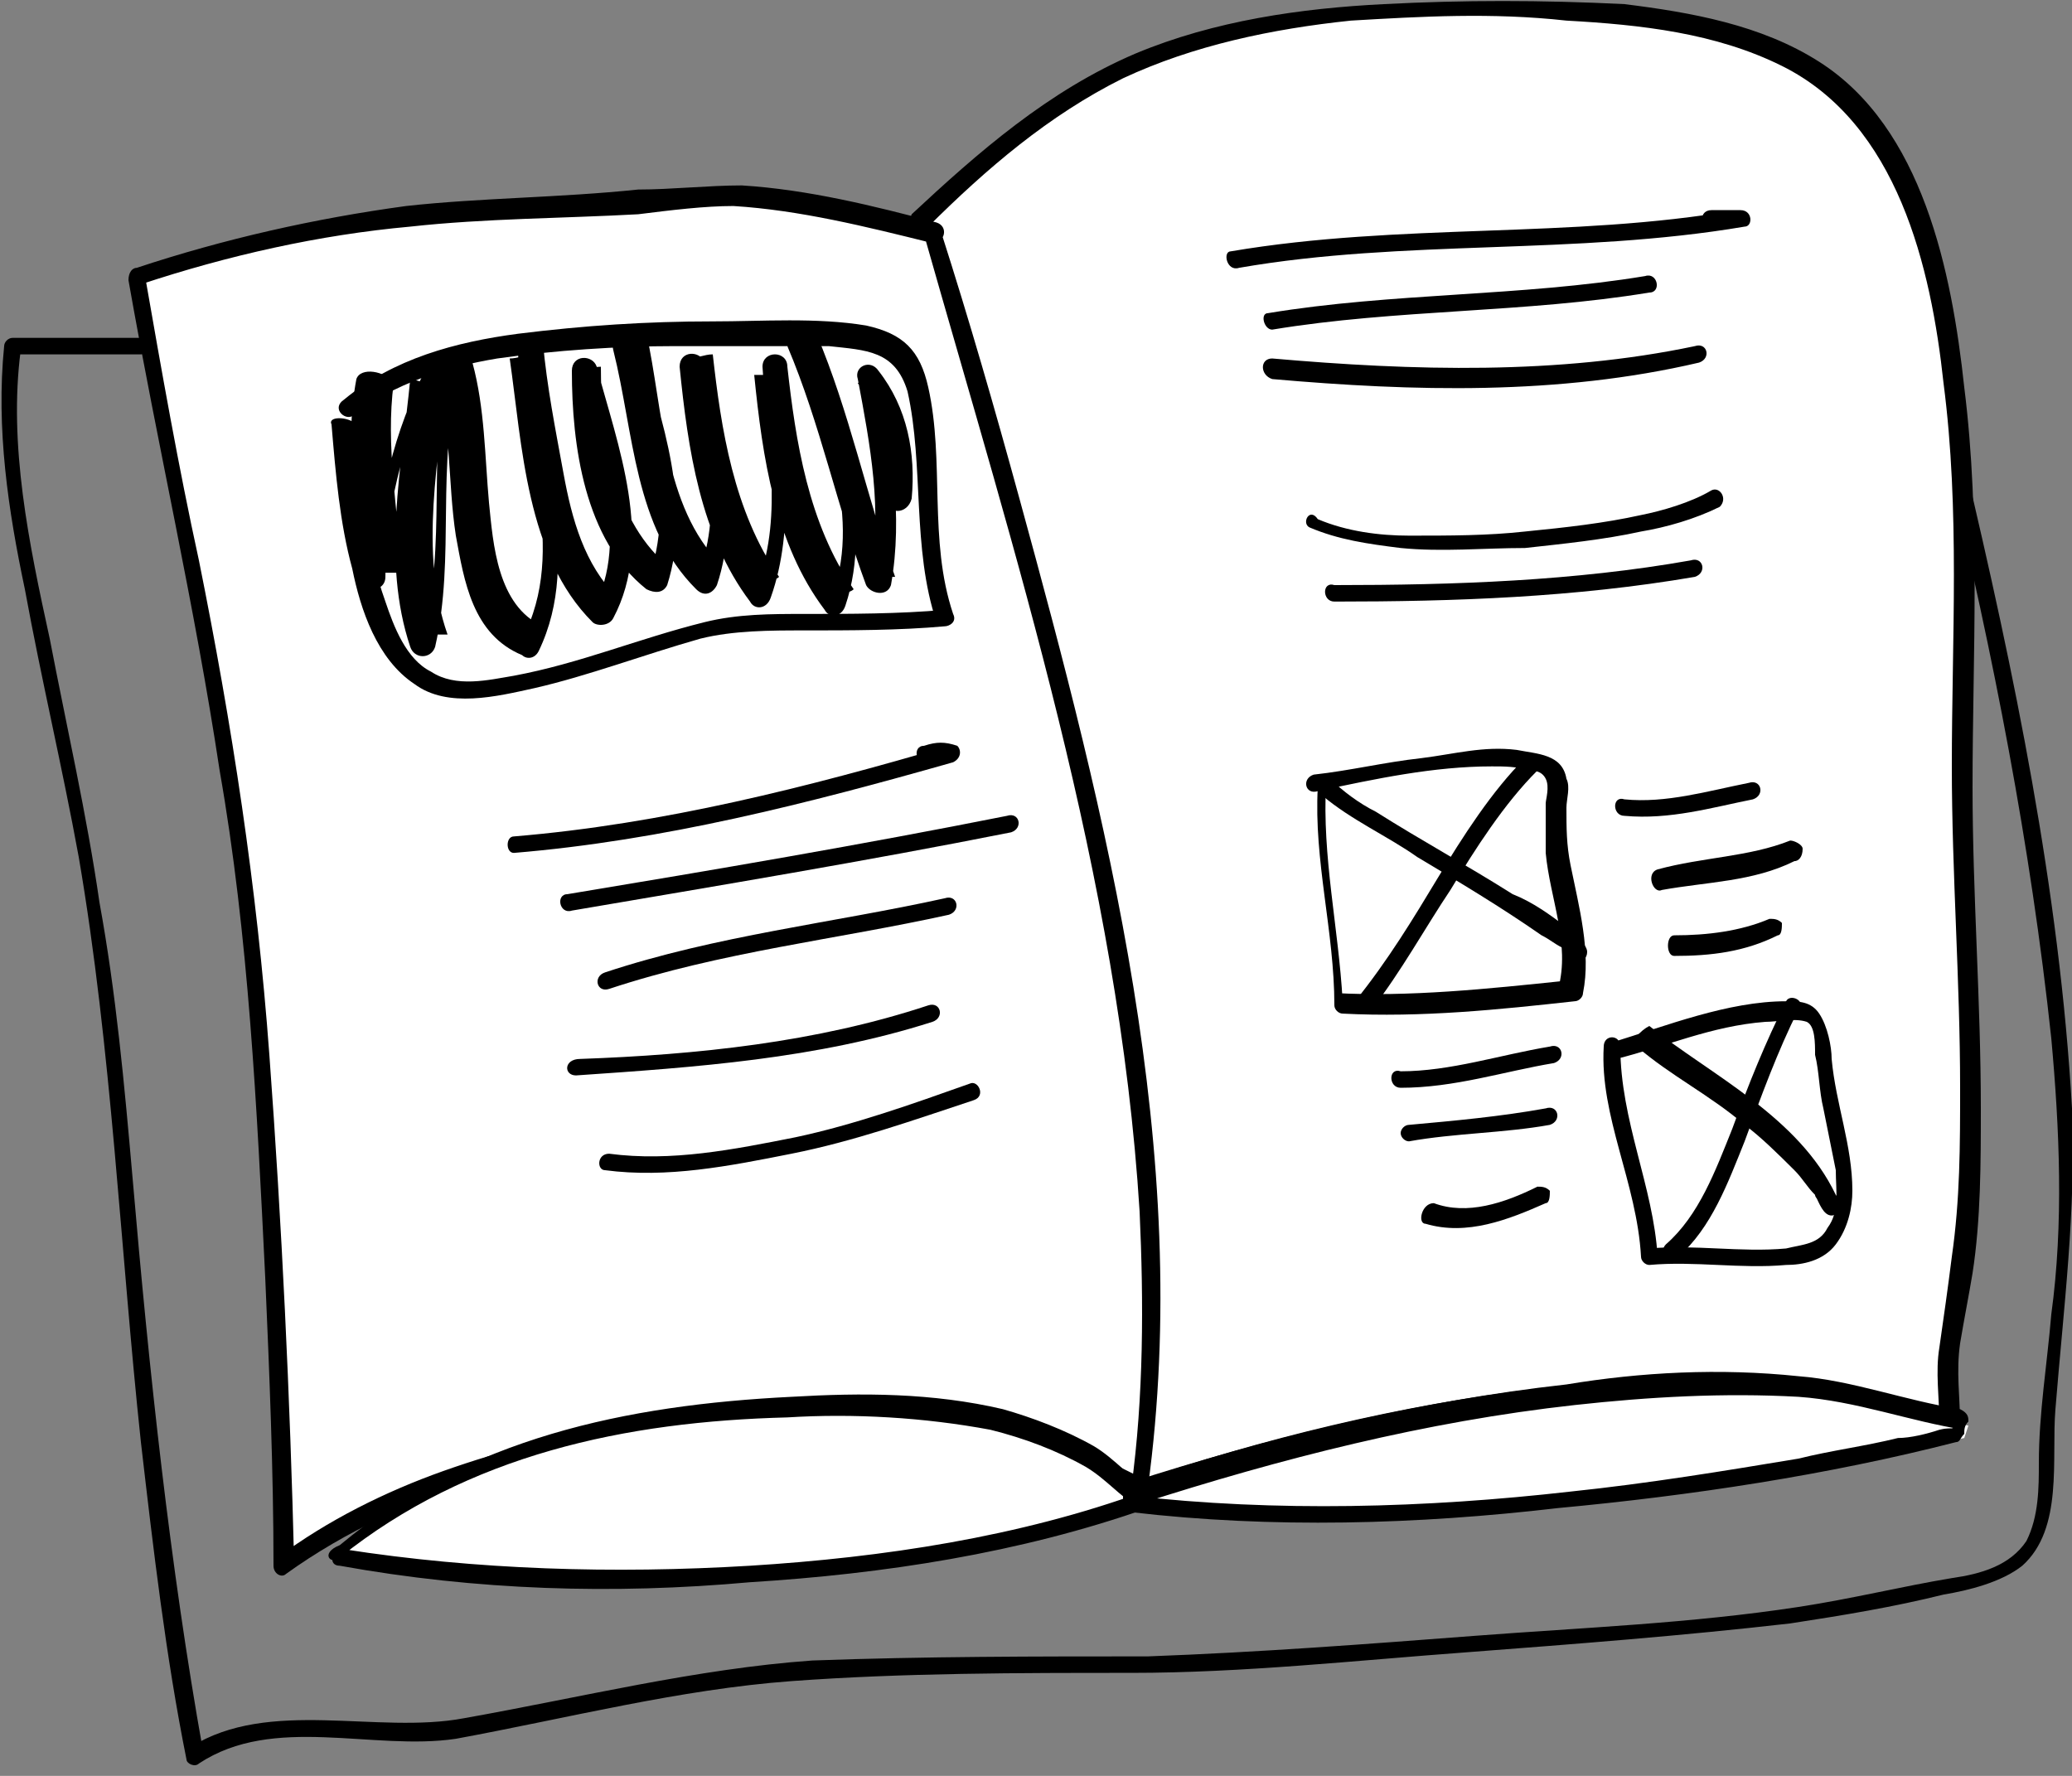 <svg width="182" height="156" viewBox="0 0 182 156" fill="none" xmlns="http://www.w3.org/2000/svg">
<rect x="0" y="0" width="182" height="156" fill="#808080" stroke="none"/>
<g clip-path="url(#clip0_240_14444)">
<path d="M11.284 31.128C11.648 31.128 12.012 31.128 12.376 31.128C13.468 31.128 13.468 29.68 12.376 29.68C8.736 29.68 5.096 29.68 1.092 29.68C0.728 29.68 0.364 30.042 0.364 30.404C-0.364 37.643 0.728 44.882 2.184 51.759C3.64 59.721 5.46 67.322 6.916 75.285C9.828 92.297 10.556 109.67 12.376 126.682C13.468 136.093 14.56 145.503 16.38 154.552C16.38 154.914 17.108 155.276 17.472 154.914C24.024 150.571 32.76 153.828 40.04 152.742C49.868 150.933 59.696 148.399 69.524 147.675C79.352 146.951 89.544 146.951 99.372 146.951C109.2 146.951 119.028 145.865 128.856 145.141C138.32 144.418 147.784 143.694 157.248 142.608C161.98 141.884 166.348 141.16 170.716 140.074C172.9 139.712 175.812 138.988 177.632 137.54C181.272 134.283 180.18 128.13 180.544 123.786C181.272 114.738 182.364 106.413 182 97.364C180.908 78.181 176.904 58.998 172.536 40.538C172.172 39.452 170.716 39.814 171.08 40.9C175.084 57.55 178.36 74.199 180.18 91.211C180.908 99.174 181.272 107.499 180.18 115.462C179.816 119.805 179.088 124.148 179.088 128.492C179.088 130.663 179.088 133.197 177.996 135.369C176.54 137.54 173.992 138.264 171.444 138.626C167.076 139.35 162.708 140.436 157.976 141.16C148.512 142.608 139.048 142.97 129.584 143.694C120.12 144.418 110.656 145.141 100.828 145.503C91 145.503 81.172 145.503 71.344 145.865C61.152 146.589 50.96 149.123 40.768 150.933C33.124 152.38 23.66 149.123 16.744 153.466C17.108 153.466 17.472 153.828 17.836 153.828C14.924 137.54 13.104 120.529 11.648 103.517C10.92 95.192 10.192 87.23 8.736 79.267C7.644 71.666 5.824 63.703 4.368 56.102C2.548 47.777 0.728 39.09 1.82 30.765C1.456 30.765 1.092 31.128 1.092 31.128C4.732 31.128 8.372 31.128 12.376 31.128C13.468 31.128 13.468 29.68 12.376 29.68C12.012 29.68 11.648 29.68 11.284 29.68C10.192 29.68 10.192 31.128 11.284 31.128Z" fill="black"/>
<path d="M81.172 19.545C92.82 8.325 101.556 3.257 117.572 1.447C128.128 0.362 150.696 0.362 159.796 6.877C175.084 17.011 172.536 53.206 172.536 68.77C172.536 84.696 174.72 102.793 171.444 118.719C171.08 120.891 171.444 123.424 171.444 125.596C146.328 119.081 124.124 123.424 100.1 131.387" fill="white"/>
<path d="M81.536 19.907C86.632 14.84 92.092 10.134 98.644 6.877C104.832 3.981 111.748 2.533 118.664 1.81C124.852 1.448 131.04 1.086 137.592 1.81C144.144 2.172 150.696 2.895 156.52 5.791C166.712 10.858 169.624 23.526 170.716 33.661C172.172 44.882 171.444 56.102 171.444 67.322C171.444 76.733 172.172 86.144 172.172 95.554C172.172 100.622 172.172 105.327 171.444 110.394C171.08 113.29 170.716 115.824 170.352 118.357C169.988 120.529 170.352 122.701 170.352 125.234C170.716 124.872 171.08 124.872 171.444 124.51C159.432 121.615 147.42 120.891 135.044 121.977C123.032 123.424 111.02 126.32 99.372 130.301C98.28 130.663 98.644 132.111 99.736 131.749C111.02 128.13 123.032 124.872 135.044 123.424C147.056 121.977 159.068 123.062 171.08 125.958C171.444 125.958 172.172 125.596 172.172 125.234C172.172 122.701 171.808 120.529 172.172 117.995C172.536 115.824 172.9 114.014 173.264 111.842C173.992 107.137 173.992 102.069 173.992 97.364C173.992 87.953 173.264 78.543 173.264 69.132C173.264 57.55 173.992 45.605 172.536 34.023C171.444 23.889 168.896 11.22 159.796 5.429C154.7 2.172 148.512 1.086 142.688 0.362C135.408 -0 128.492 -0 121.576 0.362C114.296 0.724 106.652 1.81 99.736 4.705C92.092 7.963 85.904 13.392 80.08 18.821C79.716 19.545 80.808 20.631 81.536 19.907Z" fill="black"/>
<path d="M115.024 46.329C117.572 47.415 120.12 47.777 123.032 48.139C126.672 48.501 130.312 48.139 133.952 48.139C137.228 47.777 140.868 47.415 144.144 46.691C146.328 46.329 148.876 45.605 151.06 44.52C151.788 43.796 151.06 42.71 150.332 43.072C148.512 44.158 145.964 44.882 144.144 45.244C140.868 45.968 137.592 46.329 133.952 46.691C130.676 47.053 127.4 47.053 123.76 47.053C121.212 47.053 118.3 46.691 115.752 45.605C115.024 44.52 114.296 45.968 115.024 46.329Z" fill="black"/>
<path d="M117.208 52.845C127.764 52.845 138.32 52.483 148.876 50.673C149.968 50.311 149.604 48.863 148.512 49.225C138.32 51.035 127.764 51.397 117.208 51.397C116.116 51.035 116.116 52.845 117.208 52.845Z" fill="black"/>
<path d="M108.836 23.527C123.396 20.993 138.32 22.441 153.244 19.907C153.972 19.907 153.972 18.459 152.88 18.459C152.152 18.459 151.06 18.459 150.332 18.459C149.24 18.459 149.24 19.907 150.332 19.907C151.06 19.907 152.152 19.907 152.88 19.907C152.88 19.545 152.88 18.821 152.516 18.459C137.956 20.993 123.032 19.545 108.108 22.079C107.38 22.079 107.744 23.889 108.836 23.527Z" fill="black"/>
<path d="M111.748 28.956C122.668 27.146 133.952 27.508 144.872 25.698C145.964 25.698 145.6 23.889 144.508 24.25C133.588 26.06 122.304 25.698 111.384 27.508C110.656 27.508 111.02 28.956 111.748 28.956Z" fill="black"/>
<path d="M111.748 33.299C124.124 34.385 136.864 34.747 149.24 31.852C150.332 31.49 149.968 30.042 148.876 30.404C136.864 32.937 124.124 32.575 111.748 31.49C110.656 31.49 110.656 32.937 111.748 33.299Z" fill="black"/>
<path d="M115.752 69.132C115.388 75.647 117.208 81.8 117.208 88.315C117.208 88.677 117.572 89.039 117.936 89.039C124.852 89.401 131.768 88.677 138.32 87.953C138.684 87.953 139.048 87.591 139.048 87.23C139.776 83.61 138.684 79.629 137.956 76.009C137.592 74.199 137.592 72.752 137.592 70.942C137.592 70.218 137.956 69.132 137.592 68.408C137.228 66.237 135.044 66.237 133.224 65.874C130.312 65.513 127.764 66.237 124.852 66.598C121.576 66.96 118.664 67.684 115.388 68.046C114.296 68.408 114.66 69.856 115.752 69.494C120.848 68.408 125.944 67.322 131.04 67.322C132.132 67.322 133.224 67.322 134.316 67.684C134.68 67.684 135.408 67.684 135.772 68.408C136.136 69.132 135.772 70.218 135.772 70.58C135.772 72.028 135.772 73.475 135.772 74.923C136.136 78.905 137.956 82.886 136.864 86.868C137.228 86.506 137.228 86.506 137.592 86.144C130.676 86.868 123.76 87.591 117.208 87.23C117.572 87.591 117.572 87.591 117.936 87.953C117.572 81.438 116.116 75.285 116.48 68.77C117.208 68.046 115.752 68.046 115.752 69.132Z" fill="black"/>
<path d="M140.868 91.935C140.504 98.088 143.78 103.879 144.144 110.394C144.144 110.756 144.508 111.118 144.872 111.118C148.876 110.756 152.88 111.48 156.884 111.118C158.34 111.118 160.16 110.756 161.252 109.309C162.344 107.861 162.708 106.051 162.708 104.603C162.708 100.622 161.252 97.002 160.888 93.021C160.888 91.935 160.524 90.125 159.796 89.04C159.068 87.954 157.976 87.954 156.884 87.954C151.788 87.954 146.328 90.125 141.596 91.573C140.504 91.935 140.868 93.383 141.96 93.021C146.328 91.935 150.332 90.125 155.064 89.763C156.156 89.763 157.612 89.401 158.704 89.763C159.432 90.125 159.432 91.573 159.432 92.659C159.796 94.107 159.796 95.916 160.16 97.364C160.524 99.174 160.888 100.984 161.252 102.794C161.252 104.603 161.616 106.413 160.524 107.861C159.796 109.309 158.34 109.309 156.884 109.671C152.88 110.032 148.876 109.309 144.872 109.671C145.236 110.032 145.236 110.033 145.6 110.394C145.236 104.241 142.324 98.45 142.324 91.935C142.324 90.849 140.868 90.849 140.868 91.935Z" fill="black"/>
<path d="M123.032 95.555C127.764 95.555 132.132 94.107 136.5 93.383C137.592 93.021 137.228 91.573 136.136 91.935C131.768 92.659 127.4 94.107 123.032 94.107C121.94 93.745 121.94 95.555 123.032 95.555Z" fill="black"/>
<path d="M123.76 100.26C127.764 99.536 132.132 99.536 136.136 98.812C137.228 98.45 136.864 97.002 135.772 97.364C131.768 98.088 127.764 98.45 123.76 98.812C123.396 98.812 123.032 99.174 123.032 99.536C123.032 99.898 123.396 100.26 123.76 100.26Z" fill="black"/>
<path d="M125.216 107.499C128.856 108.585 132.496 107.137 135.772 105.689C136.136 105.689 136.136 104.965 136.136 104.603C135.772 104.241 135.408 104.241 135.044 104.241C132.132 105.689 128.856 106.775 125.944 105.689C124.852 105.689 124.488 107.499 125.216 107.499Z" fill="black"/>
<path d="M142.688 71.666C146.692 72.028 150.332 70.942 153.972 70.218C155.064 69.856 154.7 68.408 153.608 68.77C149.968 69.494 146.328 70.58 142.688 70.218C141.596 69.856 141.596 71.666 142.688 71.666Z" fill="black"/>
<path d="M145.964 78.181C149.968 77.457 153.972 77.457 157.612 75.647C157.976 75.647 158.34 75.285 158.34 74.561C158.34 74.199 157.612 73.837 157.248 73.837C153.608 75.285 149.604 75.285 145.6 76.371C144.508 76.733 145.236 78.543 145.964 78.181Z" fill="black"/>
<path d="M147.056 83.972C150.332 83.972 153.244 83.61 156.156 82.162C156.52 82.162 156.52 81.438 156.52 81.076C156.156 80.714 155.792 80.714 155.428 80.714C152.88 81.8 149.968 82.162 147.056 82.162C146.328 82.162 146.328 83.972 147.056 83.972Z" fill="black"/>
<path d="M133.952 66.599C131.04 69.494 128.492 73.476 126.308 77.095C124.124 80.715 121.94 84.334 119.028 87.954C118.3 88.677 119.756 89.401 120.484 88.677C123.032 85.42 125.216 81.439 127.4 78.181C129.584 74.561 132.132 70.58 135.044 67.684C135.772 66.96 134.68 65.875 133.952 66.599Z" fill="black"/>
<path d="M116.116 69.856C118.664 72.028 121.94 73.476 124.488 75.285C128.128 77.457 131.768 79.629 135.408 82.162C136.136 82.524 136.5 82.886 137.228 83.248C137.592 83.248 137.592 83.61 137.956 83.61C137.956 84.696 139.412 84.696 139.412 83.61C139.412 82.886 137.956 81.8 137.592 81.439C136.136 80.353 134.68 79.267 132.86 78.543C128.856 76.009 124.852 73.838 120.848 71.304C119.392 70.58 117.936 69.494 116.844 68.408C116.116 68.046 115.024 69.132 116.116 69.856Z" fill="black"/>
<path d="M156.884 87.954C155.064 91.573 153.608 95.193 152.152 99.174C150.696 102.794 149.24 106.775 146.328 109.309C145.6 110.033 146.692 111.118 147.42 110.394C150.332 107.861 151.788 103.879 153.244 100.26C154.7 96.278 156.156 92.297 157.976 88.678C158.704 87.954 157.248 87.23 156.884 87.954Z" fill="black"/>
<path d="M143.78 91.935C146.692 94.468 150.332 96.278 153.244 98.812C154.7 99.898 156.156 101.345 157.612 102.793C158.34 103.517 158.704 104.241 159.432 104.965C159.796 105.689 160.16 106.775 160.888 106.775C161.252 106.775 161.616 106.413 161.616 106.051C161.616 105.689 161.616 105.327 161.252 104.965L160.888 104.603C160.524 103.517 159.068 103.879 159.432 104.965C159.432 105.327 160.16 105.689 160.16 106.051C160.16 105.689 160.16 105.689 160.16 105.327C160.524 104.965 160.524 104.965 160.888 104.603L161.252 104.965C157.976 98.088 150.332 94.468 144.872 90.125C144.144 90.487 143.052 91.573 143.78 91.935Z" fill="black"/>
<path d="M82.264 20.269C63.336 15.202 60.788 17.735 53.872 17.735C39.312 17.735 25.48 19.907 12.376 24.25C15.652 43.796 20.748 64.065 22.568 84.334C24.024 102.432 24.752 119.805 25.116 137.903C43.316 124.51 80.444 120.529 100.464 131.025C105.196 95.192 91.728 53.93 82.264 20.269Z" fill="white"/>
<path d="M82.264 19.545C76.804 18.097 70.98 16.649 65.156 16.288C62.244 16.288 58.968 16.649 56.056 16.649C49.14 17.373 42.224 17.373 35.672 18.097C27.664 19.183 19.656 20.993 12.012 23.527C11.648 23.527 11.284 23.889 11.284 24.612C13.832 39.09 17.108 53.206 19.292 67.684C21.84 82.162 22.568 97.364 23.296 112.204C23.66 120.529 24.024 129.216 24.024 137.541C24.024 138.264 24.752 138.626 25.116 138.264C35.672 130.663 49.14 127.406 61.88 125.958C74.256 124.872 88.452 125.234 99.736 131.387C100.464 131.749 100.828 131.387 100.828 130.663C104.832 101.346 97.188 71.666 89.544 43.796C87.36 35.833 85.176 28.232 82.628 20.269C82.264 19.183 80.808 19.545 81.172 20.631C89.18 48.863 98.28 77.095 100.1 106.413C100.464 114.376 100.464 122.701 99.372 130.663C99.736 130.302 100.1 130.302 100.464 129.94C91.728 125.234 81.536 123.786 71.344 123.786C60.424 123.786 49.14 125.596 38.948 129.216C33.852 131.025 28.756 133.559 24.388 136.817C25.116 137.179 25.48 137.541 25.844 137.541C25.48 122.701 24.752 107.499 23.66 92.659C22.568 77.819 20.384 63.703 17.472 49.225C15.652 40.9 14.196 32.575 12.74 24.25C12.74 24.25 12.74 24.612 12.376 24.974C20.02 22.441 28.028 20.631 36.036 19.907C42.588 19.183 49.504 19.183 56.056 18.821C58.968 18.459 61.88 18.097 64.428 18.097C70.252 18.459 76.076 19.907 81.9 21.355C82.992 21.355 83.356 19.907 82.264 19.545Z" fill="black"/>
<path d="M29.12 37.281C29.484 41.624 29.848 45.968 30.94 49.949C31.668 53.569 33.124 57.912 36.4 60.084C39.312 62.255 43.68 61.169 46.956 60.446C51.688 59.36 56.42 57.55 61.516 56.102C64.428 55.378 67.704 55.378 70.616 55.378C74.62 55.378 78.988 55.378 82.992 55.016C83.356 55.016 84.084 54.654 83.72 53.931C81.536 47.415 82.992 40.538 81.536 34.023C80.808 30.766 79.352 29.318 76.076 28.594C71.708 27.87 66.976 28.232 62.608 28.232C56.784 28.232 51.324 28.594 45.5 29.318C40.04 30.042 34.58 31.49 30.212 35.109C29.12 35.833 30.212 36.919 30.94 36.557C34.58 33.661 39.312 32.214 43.68 31.49C48.776 30.766 54.236 30.404 59.332 30.404C63.7 30.404 68.432 30.404 72.8 30.404C76.076 30.766 78.624 30.766 79.716 34.385C81.172 40.9 80.08 48.139 82.264 54.654C82.628 54.292 82.628 53.931 82.992 53.569C78.988 53.931 74.62 53.931 70.616 53.931C67.704 53.931 64.792 53.931 61.88 54.654C56.056 56.102 50.96 58.274 45.136 59.36C42.952 59.722 40.04 60.446 37.856 58.998C35.672 57.912 34.58 55.016 33.852 52.845C32.032 47.777 31.668 42.348 31.304 37.281C30.576 36.557 28.756 36.557 29.12 37.281Z" fill="black"/>
<path d="M31.304 33.299C30.212 39.09 31.304 44.882 31.668 50.673C31.668 52.121 33.852 52.121 33.852 50.673C33.852 44.882 35.308 39.09 37.856 33.661C37.128 33.661 36.4 33.299 36.036 33.299C35.308 40.9 33.488 49.225 36.036 56.826C36.4 57.912 37.856 57.912 38.22 56.826C40.04 48.863 38.22 40.9 40.404 32.937C39.676 32.937 38.948 32.937 38.22 32.937C39.676 37.281 39.312 42.348 40.04 47.053C40.768 51.035 41.496 55.74 45.864 57.55C46.228 57.912 46.956 57.912 47.32 57.188C51.324 48.863 46.956 39.814 46.956 31.128C46.228 31.128 45.5 31.49 44.772 31.49C45.864 39.09 46.228 48.863 52.052 54.654C52.416 55.016 53.508 55.016 53.872 54.292C57.512 47.415 54.236 39.09 52.416 32.214C52.052 31.128 50.232 31.128 50.232 32.575C50.232 39.09 51.324 47.415 56.784 51.759C57.512 52.121 58.24 52.121 58.604 51.397C60.788 44.52 58.24 36.919 56.056 30.042C55.692 28.956 53.508 29.318 53.872 30.766C55.692 38.005 55.692 46.33 61.152 51.759C61.88 52.483 62.608 52.121 62.972 51.397C65.156 44.882 62.972 38.005 61.88 31.852C61.516 30.766 59.696 30.766 59.696 32.214C60.424 39.453 61.516 47.053 65.884 52.845C66.248 53.569 67.34 53.569 67.704 52.483C69.888 46.33 68.796 39.453 68.432 32.937C67.704 32.937 66.976 32.937 66.248 32.937C66.976 40.176 68.068 47.777 72.436 53.569C72.8 54.292 73.892 54.292 74.256 53.206C76.804 45.606 73.528 37.281 70.98 29.68C70.252 30.042 69.524 30.042 69.16 30.404C72.072 37.281 73.528 44.52 76.076 51.397C76.44 52.121 77.896 52.483 78.26 51.397C79.352 45.244 78.26 39.09 77.168 32.937C76.44 33.299 75.712 33.299 75.348 33.661C77.532 36.557 78.26 40.176 77.896 43.796C77.896 45.244 79.716 45.244 80.08 43.796C80.444 39.814 79.716 35.833 77.168 32.575C76.44 31.49 74.984 32.214 75.348 33.299C76.44 39.09 77.532 44.882 76.44 50.673C77.168 50.673 77.896 50.673 78.624 50.673C76.076 43.434 74.62 36.195 71.708 29.318C71.344 28.232 69.524 28.956 69.888 30.042C72.072 36.919 75.712 44.882 73.164 52.121C73.892 52.121 74.62 52.121 74.984 51.759C70.98 45.968 69.888 38.729 69.16 32.214C69.16 30.766 66.976 30.766 66.976 32.214C67.34 38.367 68.796 45.244 66.612 51.035C67.34 51.035 68.068 51.035 68.432 50.673C64.428 44.882 63.336 37.643 62.608 31.128C61.88 31.128 61.152 31.49 60.424 31.49C61.516 37.643 63.7 43.796 61.516 49.949C62.244 49.949 62.608 49.587 63.336 49.587C58.24 44.52 58.24 35.833 56.784 29.318C56.056 29.68 55.328 29.68 54.6 30.042C56.784 36.195 59.332 43.434 57.148 50.311C57.876 50.311 58.24 49.949 58.968 49.949C53.872 45.968 52.78 38.367 52.78 32.214C52.052 32.214 51.324 32.575 50.596 32.575C52.052 38.729 55.328 46.691 52.416 52.845C53.144 52.845 53.508 52.845 54.236 52.483C51.324 49.587 50.232 45.606 49.504 41.624C48.776 37.643 48.048 34.023 47.684 30.042C47.684 28.956 45.5 29.318 45.5 30.404C45.5 38.367 49.868 47.415 46.228 55.378C46.592 55.378 47.32 55.016 47.684 55.016C43.68 53.206 43.316 47.777 42.952 44.158C42.588 40.176 42.588 35.833 41.496 31.852C41.132 30.766 39.676 30.766 39.312 31.852C37.492 39.814 39.312 47.777 37.128 55.74C37.856 55.74 38.584 55.74 39.312 55.74C36.764 48.501 38.584 40.176 39.312 32.575C39.312 31.49 37.856 31.128 37.492 32.214C34.58 38.005 33.124 43.796 33.124 50.311C33.852 50.311 34.58 50.311 35.308 50.311C34.944 44.882 33.852 39.09 34.58 33.661C33.852 32.575 31.668 32.214 31.304 33.299Z" fill="black"/>
<path d="M45.136 74.923C58.24 73.838 70.98 70.58 83.72 66.96C84.448 66.599 84.448 65.875 84.084 65.513C82.992 65.151 82.264 65.151 81.172 65.513C80.08 65.513 80.444 67.322 81.536 66.96C81.9 66.96 82.628 66.599 82.992 66.96C82.992 66.599 82.992 65.875 83.356 65.513C70.98 69.132 58.24 72.39 45.136 73.475C44.408 73.475 44.408 74.923 45.136 74.923Z" fill="black"/>
<path d="M50.232 79.99C62.972 77.819 76.076 75.647 88.816 73.113C89.908 72.751 89.544 71.304 88.452 71.665C75.712 74.199 62.972 76.371 49.868 78.543C48.776 78.543 49.14 80.352 50.232 79.99Z" fill="black"/>
<path d="M53.508 86.868C63.336 83.61 73.528 82.524 83.356 80.353C84.448 79.991 84.084 78.543 82.992 78.905C73.164 81.076 62.972 82.162 53.144 85.42C52.052 85.782 52.416 87.23 53.508 86.868Z" fill="black"/>
<path d="M50.596 94.469C61.152 93.745 71.708 93.021 81.9 89.763C82.992 89.401 82.628 87.954 81.536 88.315C71.708 91.573 61.152 92.659 50.96 93.021C49.504 93.021 49.504 94.469 50.596 94.469Z" fill="black"/>
<path d="M53.144 102.793C58.604 103.517 64.064 102.431 69.524 101.346C74.984 100.26 80.08 98.45 85.54 96.64C86.632 96.278 85.904 94.83 85.176 95.192C80.08 97.002 74.984 98.812 69.888 99.898C64.428 100.984 58.968 102.069 53.508 101.346C52.416 101.346 52.416 102.793 53.144 102.793Z" fill="black"/>
<path d="M29.12 136.455C39.312 128.13 52.052 124.51 64.792 124.148C75.348 123.786 90.636 123.062 98.28 131.025L99.736 132.111C81.172 138.988 49.504 140.436 29.484 136.817" fill="white"/>
<path d="M29.848 136.817C41.132 127.768 54.964 124.872 69.16 124.51C74.984 124.148 81.172 124.51 86.996 125.596C89.908 126.32 92.82 127.406 95.368 128.854C97.188 129.94 98.28 131.387 100.1 132.473C100.1 132.111 100.1 131.387 100.464 131.025C89.544 135.007 77.532 136.817 65.884 137.54C53.872 138.264 41.86 137.902 30.212 136.093C29.12 136.093 28.756 137.54 29.848 137.54C41.86 139.712 53.872 140.074 65.884 138.988C77.532 138.264 89.544 136.455 100.828 132.473C101.556 132.111 101.556 131.387 101.192 131.025C99.372 129.94 97.916 128.13 96.096 127.044C93.548 125.596 90.636 124.51 88.088 123.786C81.9 122.339 75.712 122.339 69.524 122.701C54.964 123.424 41.132 126.32 29.848 135.731C28.028 136.455 29.12 137.54 29.848 136.817Z" fill="black"/>
<path d="M99.736 131.387C113.932 126.682 129.584 123.062 144.872 121.977C149.968 121.615 155.428 121.615 160.524 122.338C163.072 122.7 169.26 124.51 172.9 125.234L172.536 126.32C152.88 131.025 122.304 135.007 100.1 132.473L99.736 131.387Z" fill="white"/>
<path d="M100.1 132.111C112.476 128.13 125.216 124.872 138.32 123.424C144.872 122.701 151.424 122.339 157.976 122.701C163.072 123.062 167.804 124.872 172.536 125.596C172.172 125.234 172.172 124.872 171.808 124.51C171.444 125.958 171.808 125.234 170.352 125.596C169.26 125.958 167.804 126.32 166.712 126.32C163.8 127.044 160.888 127.406 157.976 128.13C151.424 129.216 144.872 130.301 137.956 131.025C125.216 132.473 112.112 132.835 99.372 131.387C99.736 131.749 99.736 131.749 100.1 132.111C100.1 131.749 100.1 131.749 100.1 131.387C100.1 130.301 98.644 130.301 98.644 131.387C98.644 131.749 98.644 131.749 98.644 132.111C98.644 132.473 99.008 132.835 99.372 132.835C111.748 134.283 124.488 133.921 136.864 132.473C148.512 131.387 160.524 129.578 171.808 126.682C172.172 126.682 172.172 126.32 172.536 125.958C172.536 125.596 172.536 125.234 172.9 124.872C172.9 124.51 172.9 124.148 172.172 123.786C167.44 123.062 162.708 121.253 157.976 120.891C151.06 120.167 144.144 120.529 137.592 121.615C124.488 123.062 111.384 126.32 99.008 130.301C98.644 131.025 99.008 132.473 100.1 132.111Z" fill="black"/>
</g>
<defs>
<clipPath id="clip0_240_14444">
<rect width="182" height="156" fill="white"/>
</clipPath>
</defs>
</svg>
